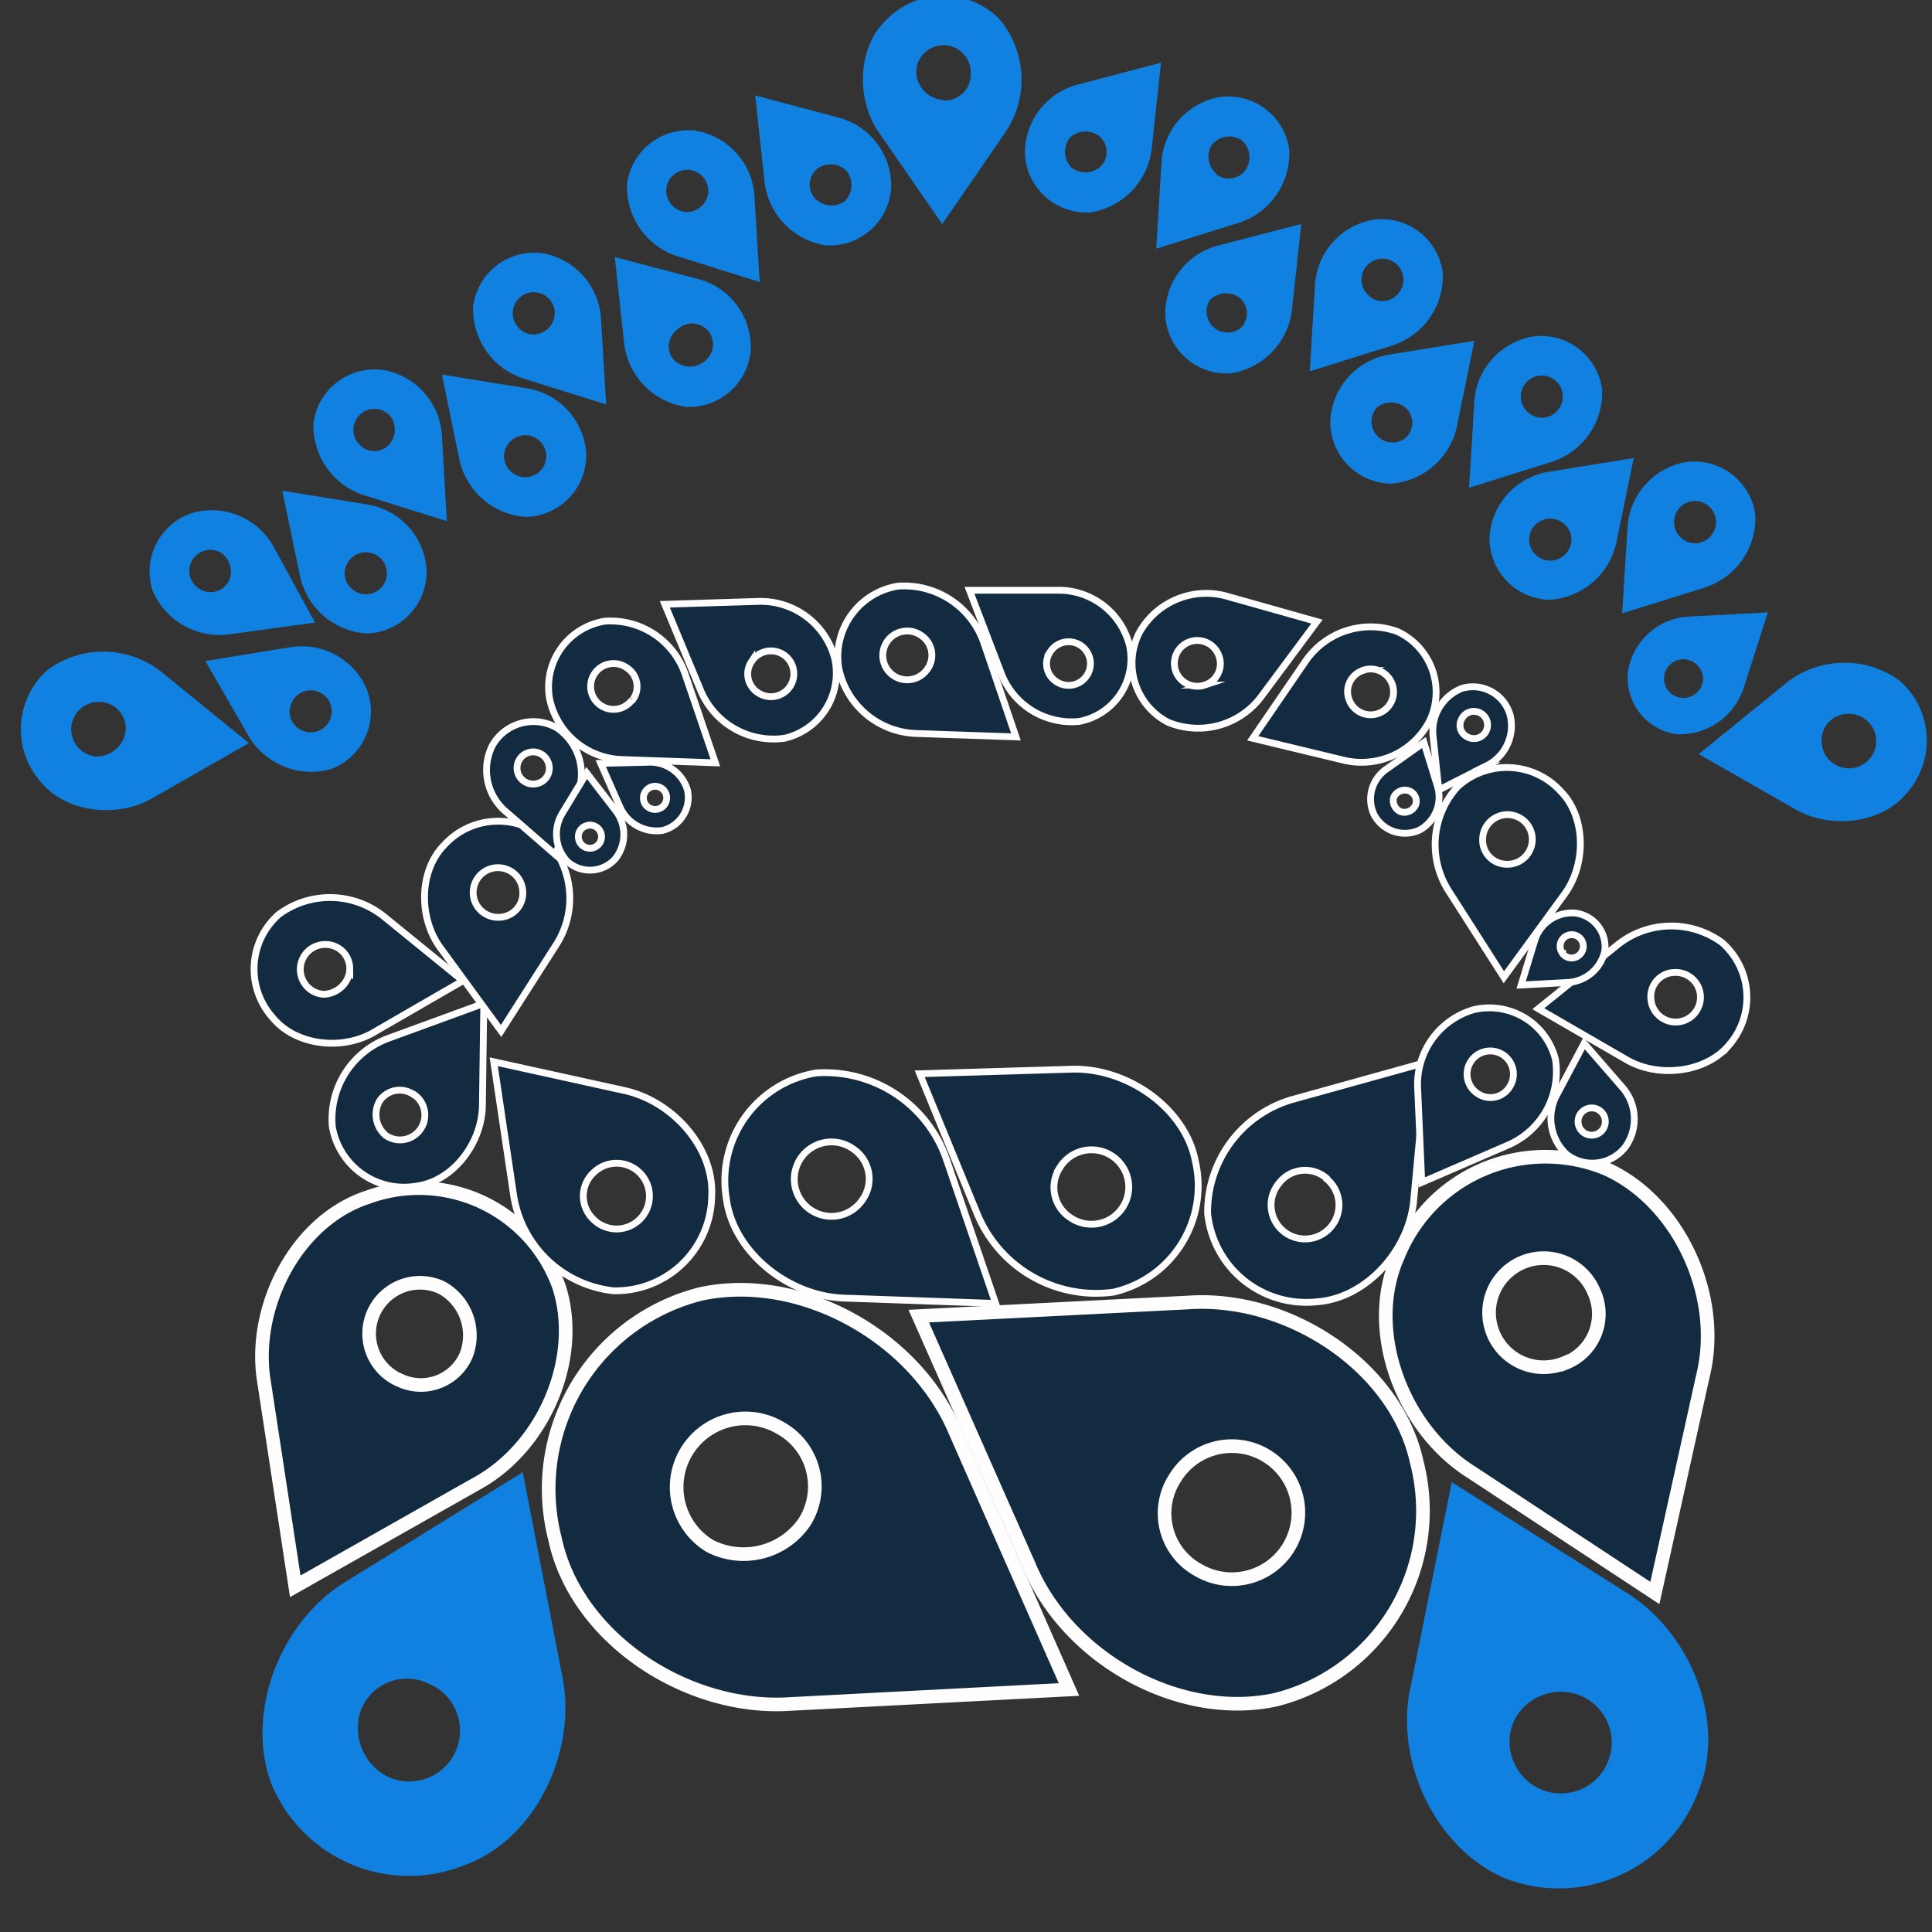 <svg id="Capa_1" data-name="Capa 1" xmlns="http://www.w3.org/2000/svg" viewBox="0 0 141.73 141.73">
    <rect x="0" y="0" width="141.73" height="141.73" fill="#333333" stroke="none"/>
    <defs>
        <style>
            .cls-1,.cls-3{fill:#122b40;stroke:#fffdfd;stroke-miterlimit:10;}.cls-2{fill:#1081e0;}.cls-3{stroke-width:0.5px;}
        </style>
    </defs>
    <title>autoqe_park</title>
    <path id="_Trazado_compuesto_" data-name="&lt;Trazado compuesto&gt;" class="cls-1"
          d="M41,94.37h0a10.91,10.91,0,0,0-14-6.55h0c-5.23,1.68-8.57,8.06-7.62,13.62l2.28,14.93,13.25-7.5C39.9,106.18,42.7,99.6,41,94.37Zm-11.78,6.84a3.73,3.73,0,1,1,3.18-6.75,4,4,0,0,1,1.78,5A3.62,3.62,0,0,1,29.24,101.21Z"/>
    <path id="_Trazado_compuesto_2" data-name="&lt;Trazado compuesto&gt;" class="cls-2"
          d="M19.88,130.79h0a10.91,10.91,0,0,0,14.28,6h0c5.16-1.89,8.24-8.4,7.07-13.92L38.35,108l-12.94,8C20.53,118.95,18,125.63,19.88,130.79Zm11.49-7.31a3.73,3.73,0,1,1-2.9,6.87,4,4,0,0,1-2-4.88A3.62,3.62,0,0,1,31.37,123.48Z"/>
    <path id="_Trazado_compuesto_3" data-name="&lt;Trazado compuesto&gt;" class="cls-1"
          d="M117.8,85.73h0a11.66,11.66,0,0,0-15.25,6.45h0c-2.4,5.36.27,12.58,5.36,15.8l13.49,8.88,3.52-15.9C126.38,95.07,123.16,88.13,117.8,85.73Zm-3,14.25a4,4,0,1,1,2.13-5.22A3.87,3.87,0,0,1,114.81,100Z"/>
    <path id="_Trazado_compuesto_4" data-name="&lt;Trazado compuesto&gt;" class="cls-3"
          d="M45,94.69h0a7.05,7.05,0,0,0,7.21-6.94h0c.2-3.55-2.87-7-6.45-7.76l-9.54-2.1,1.45,9.74A8.33,8.33,0,0,0,45,94.69ZM43.57,86a2.41,2.41,0,1,1-.08,3.41A2.34,2.34,0,0,1,43.57,86Z"/>
    <path id="_Trazado_compuesto_5" data-name="&lt;Trazado compuesto&gt;" class="cls-3"
          d="M59.89,78.71h0a8,8,0,0,0-6.61,9.19h0c.5,4,4.63,7.25,8.76,7.33l11,.39-3.6-10.54A9.43,9.43,0,0,0,59.89,78.71Zm3.32,9.39a2.73,2.73,0,1,1-.61-3.81A2.65,2.65,0,0,1,63.21,88.1Z"/>
    <path id="_Trazado_compuesto_6" data-name="&lt;Trazado compuesto&gt;" class="cls-3"
          d="M81.69,94.79h0a8,8,0,0,0,6-9.61h0c-.76-3.94-5.1-6.93-9.22-6.74l-11,.33L71.7,89.07A9.43,9.43,0,0,0,81.69,94.79Zm-3.93-9.16a2.73,2.73,0,1,1,.86,3.76A2.65,2.65,0,0,1,77.76,85.64Z"/>
    <path id="_Trazado_compuesto_7" data-name="&lt;Trazado compuesto&gt;" class="cls-3"
          d="M88.59,89h0a7.27,7.27,0,0,0,8,6.5h0c3.65-.25,6.85-3.83,7.13-7.58l.94-10-9.79,2.72A8.6,8.6,0,0,0,88.59,89Zm8.72-2.53a2.49,2.49,0,1,1-3.5.35A2.41,2.41,0,0,1,97.31,86.43Z"/>
    <path id="_Trazado_compuesto_8" data-name="&lt;Trazado compuesto&gt;" class="cls-3"
          d="M24.38,82.66h0A5.34,5.34,0,0,0,30.62,87h0c2.66-.39,4.78-3.2,4.77-6l.1-7.39-7,2.56A6.31,6.31,0,0,0,24.38,82.66Zm6-2.36a1.82,1.82,0,1,1-2.07,3,2,2,0,0,1-.46-2.54A1.77,1.77,0,0,1,30.36,80.31Z"/>
    <path id="_Trazado_compuesto_9" data-name="&lt;Trazado compuesto&gt;" class="cls-3"
          d="M20.44,67.09h0A5.34,5.34,0,0,0,20,74.65h0c1.7,2.08,5.2,2.47,7.56,1l6.4-3.7-5.78-4.7A6.31,6.31,0,0,0,20.44,67.09Zm5.22,4.15a2,2,0,0,1-1.94,1.7A1.82,1.82,0,0,1,24,69.29,1.77,1.77,0,0,1,25.65,71.23Z"/>
    <path id="_Trazado_compuesto_10" data-name="&lt;Trazado compuesto&gt;" class="cls-3"
          d="M40.15,61.65h0a5.34,5.34,0,0,0-7.57.35h0c-1.88,1.92-1.88,5.44-.2,7.63l4.38,6,4-6.26A6.31,6.31,0,0,0,40.15,61.65Zm-3.54,5.64a1.82,1.82,0,1,1,1.74-1.9A1.77,1.77,0,0,1,36.61,67.29Z"/>
    <path id="_Trazado_compuesto_11" data-name="&lt;Trazado compuesto&gt;" class="cls-3"
          d="M118.63,69.34,112.85,74l6.4,3.7c2.36,1.42,5.86,1,7.56-1h0a5.34,5.34,0,0,0-.49-7.56h0A6.31,6.31,0,0,0,118.63,69.34Zm4.18,2a1.82,1.82,0,1,1-1.7,1.94A1.77,1.77,0,0,1,122.81,71.34Z"/>
    <path id="_Trazado_compuesto_12" data-name="&lt;Trazado compuesto&gt;" class="cls-3"
          d="M114.11,77.73h0a5,5,0,0,0-6-3.66h0A5.7,5.7,0,0,0,104,79.86l.3,6.88L110.63,84A5.87,5.87,0,0,0,114.11,77.73Zm-5.67,2.52a1.7,1.7,0,1,1,2.33-.56A1.65,1.65,0,0,1,108.44,80.25Z"/>
    <path id="_Trazado_compuesto_13" data-name="&lt;Trazado compuesto&gt;" class="cls-3"
          d="M114.92,84.68h0a3.07,3.07,0,0,0,4.32-.55h0a3.52,3.52,0,0,0-.24-4.38l-2.79-3.21-2,3.77A3.62,3.62,0,0,0,114.92,84.68Zm1.77-3.4a1,1,0,1,1-.91,1.17A1,1,0,0,1,116.69,81.28Z"/>
    <path id="_Trazado_compuesto_14" data-name="&lt;Trazado compuesto&gt;" class="cls-3"
          d="M40.86,53.4h0a3.46,3.46,0,0,0-4.74,1.29h0a4,4,0,0,0,1,4.86l3.62,3.15,1.67-4.54A4.09,4.09,0,0,0,40.86,53.4Zm-1.45,4.08A1.18,1.18,0,1,1,40.24,56,1.15,1.15,0,0,1,39.41,57.48Z"/>
    <path id="_Trazado_compuesto_15" data-name="&lt;Trazado compuesto&gt;" class="cls-3"
          d="M41.62,63.2h0A2.49,2.49,0,0,0,45.14,63h0a2.86,2.86,0,0,0,0-3.56l-2.1-2.73-1.82,3A2.94,2.94,0,0,0,41.62,63.2Zm1.6-2.67a.85.85,0,1,1-.79.9A.83.83,0,0,1,43.21,60.54Z"/>
    <path id="_Trazado_compuesto_16" data-name="&lt;Trazado compuesto&gt;" class="cls-3"
          d="M117.73,69.74h0a2.49,2.49,0,0,0-2.2-2.76h0a2.86,2.86,0,0,0-2.94,2l-1,3.28,3.47-.19A2.94,2.94,0,0,0,117.73,69.74Zm-3.1.2a.85.85,0,1,1,1.2.14A.83.83,0,0,1,114.63,69.95Z"/>
    <path id="_Trazado_compuesto_17" data-name="&lt;Trazado compuesto&gt;" class="cls-3"
          d="M48.61,60.92h0a2.49,2.49,0,0,0,1.81-3h0a2.86,2.86,0,0,0-2.92-2L44.07,56l1.4,3.18A2.94,2.94,0,0,0,48.61,60.92Zm-1.28-2.83a.85.85,0,1,1,.29,1.17A.83.83,0,0,1,47.33,58.09Z"/>
    <path id="_Trazado_compuesto_18" data-name="&lt;Trazado compuesto&gt;" class="cls-1"
          d="M51.42,94.92h0a14.75,14.75,0,0,0-10.7,18h0c1.56,7.26,9.69,12.61,17.3,12.08l20.4-1.06L70.11,105.1C67.16,98,58.68,93.36,51.42,94.92ZM59,111.68a5.42,5.42,0,0,1-6.91,1.74,5,5,0,0,1,5.18-8.65A4.89,4.89,0,0,1,59,111.68Z"/>
    <path id="_Trazado_compuesto_19" data-name="&lt;Trazado compuesto&gt;" class="cls-1"
          d="M93.58,124.69h0a14.29,14.29,0,0,0,10.35-17.44h0c-1.52-7-9.4-12.21-16.77-11.7l-19.76,1,8.07,18.24C78.33,121.71,86.55,126.21,93.58,124.69Zm-7.4-16.23a4.88,4.88,0,1,1,1.69,6.7A4.74,4.74,0,0,1,86.18,108.46Z"/>
    <path id="_Trazado_compuesto_20" data-name="&lt;Trazado compuesto&gt;" class="cls-3"
          d="M65.87,43h0a5.24,5.24,0,0,0-4.34,6h0a6,6,0,0,0,5.75,4.81l7.25.25-2.36-6.92A6.19,6.19,0,0,0,65.87,43ZM68,49.13a1.79,1.79,0,1,1-.4-2.5A1.74,1.74,0,0,1,68,49.13Z"/>
    <path id="_Trazado_compuesto_21" data-name="&lt;Trazado compuesto&gt;" class="cls-3"
          d="M79.19,52.92h0a4.67,4.67,0,0,0,3.68-5.52h0a5.36,5.36,0,0,0-5.28-4.1H71.12l2.33,6.09A5.52,5.52,0,0,0,79.19,52.92Zm-2.14-5.11A1.6,1.6,0,1,1,77.49,50,1.55,1.55,0,0,1,77.05,47.81Z"/>
    <path id="_Trazado_compuesto_22" data-name="&lt;Trazado compuesto&gt;" class="cls-3"
          d="M44.37,45.57h0a4.9,4.9,0,0,0-4.06,5.65h0a5.62,5.62,0,0,0,5.38,4.5l6.79.24-2.21-6.48A5.79,5.79,0,0,0,44.37,45.57Zm2,5.77A1.68,1.68,0,1,1,46,49,1.63,1.63,0,0,1,46.41,51.34Z"/>
    <path id="_Trazado_compuesto_23" data-name="&lt;Trazado compuesto&gt;" class="cls-3"
          d="M57.54,54.16h0a4.9,4.9,0,0,0,3.68-5.9h0a5.62,5.62,0,0,0-5.66-4.14l-6.79.21,2.63,6.32A5.79,5.79,0,0,0,57.54,54.16Zm-2.41-5.62a1.68,1.68,0,1,1,.53,2.31A1.63,1.63,0,0,1,55.13,48.53Z"/>
    <path id="_Trazado_compuesto_24" data-name="&lt;Trazado compuesto&gt;" class="cls-2"
          d="M3.52,49.12h0A5.82,5.82,0,0,0,3,57.37H3c1.85,2.27,5.68,2.69,8.26,1.14l7-4-6.31-5.13A6.88,6.88,0,0,0,3.52,49.12Zm5.69,4.52A2.14,2.14,0,0,1,7.09,55.5a2,2,0,0,1,.27-4A1.93,1.93,0,0,1,9.21,53.65Z"/>
    <path id="_Trazado_compuesto_25" data-name="&lt;Trazado compuesto&gt;" class="cls-2"
          d="M73.26,1.34h0A5.82,5.82,0,0,0,65,1.48h0c-2.12,2-2.23,5.87-.47,8.32l4.59,6.64,4.61-6.7A6.88,6.88,0,0,0,73.26,1.34Zm-4.05,6a2.14,2.14,0,0,1-2-2,2,2,0,0,1,4-.05A1.93,1.93,0,0,1,69.2,7.38Z"/>
    <path id="_Trazado_compuesto_26" data-name="&lt;Trazado compuesto&gt;" class="cls-2"
          d="M130.93,50.19l-6.31,5.13,7,4c2.58,1.55,6.4,1.13,8.26-1.14h0a5.82,5.82,0,0,0-.53-8.25h0A6.88,6.88,0,0,0,130.93,50.19Zm4.56,2.18a2,2,0,1,1-1.85,2.12A1.93,1.93,0,0,1,135.49,52.37Z"/>
    <path id="_Trazado_compuesto_27" data-name="&lt;Trazado compuesto&gt;" class="cls-2"
          d="M24.28,56.42h0a4.52,4.52,0,0,0,2.63-5.85h0a5.18,5.18,0,0,0-5.68-3.08l-6.17,1L18.24,54A5.34,5.34,0,0,0,24.28,56.42Zm-2.9-4.84a1.54,1.54,0,1,1,.77,2A1.5,1.5,0,0,1,21.38,51.58Z"/>
    <path id="_Trazado_compuesto_28" data-name="&lt;Trazado compuesto&gt;" class="cls-2"
          d="M16.86,46.53l6.25-.86-3-5.49a5.18,5.18,0,0,0-5.93-2.57h0a4.52,4.52,0,0,0-3,5.68h0A5.34,5.34,0,0,0,16.86,46.53Zm-2.14-3.28a1.54,1.54,0,0,1,1.42-2.74,1.66,1.66,0,0,1,.66,2.08A1.5,1.5,0,0,1,14.72,43.25Z"/>
    <path id="_Trazado_compuesto_29" data-name="&lt;Trazado compuesto&gt;" class="cls-2"
          d="M26.92,46.47h0a4.52,4.52,0,0,0,4.37-4.69h0A5.18,5.18,0,0,0,26.89,37l-6.18-1L22,42.22A5.34,5.34,0,0,0,26.92,46.47ZM25.72,41a1.54,1.54,0,1,1,.07,2.18A1.5,1.5,0,0,1,25.72,41Z"/>
    <path id="_Trazado_compuesto_30" data-name="&lt;Trazado compuesto&gt;" class="cls-2"
          d="M26.78,36.35l6,1.88L32.42,32a5.18,5.18,0,0,0-4.27-4.85h0A4.52,4.52,0,0,0,23,31h0A5.34,5.34,0,0,0,26.78,36.35Zm-.54-3.88a1.54,1.54,0,0,1,2.45-1.87,1.66,1.66,0,0,1-.29,2.16A1.5,1.5,0,0,1,26.24,32.46Z"/>
    <path id="_Trazado_compuesto_31" data-name="&lt;Trazado compuesto&gt;" class="cls-2"
          d="M38.61,37.92h0A4.52,4.52,0,0,0,43,33.22h0a5.18,5.18,0,0,0-4.4-4.74l-6.18-1,1.27,6.18A5.34,5.34,0,0,0,38.61,37.92Zm-1.2-5.51a1.54,1.54,0,1,1,.07,2.18A1.5,1.5,0,0,1,37.41,32.41Z"/>
    <path id="_Trazado_compuesto_32" data-name="&lt;Trazado compuesto&gt;" class="cls-2"
          d="M38.47,27.79l6,1.88-.38-6.24a5.18,5.18,0,0,0-4.27-4.85h0a4.52,4.52,0,0,0-5.11,3.88h0A5.34,5.34,0,0,0,38.47,27.79Zm-.54-3.88a1.54,1.54,0,1,1,2.16.29A1.5,1.5,0,0,1,37.93,23.91Z"/>
    <path id="_Trazado_compuesto_33" data-name="&lt;Trazado compuesto&gt;" class="cls-2"
          d="M50.29,29.84h0a4.52,4.52,0,0,0,4.79-4.26h0a5.18,5.18,0,0,0-3.93-5.13l-6.05-1.59.68,6.27A5.34,5.34,0,0,0,50.29,29.84Zm-.67-5.6a1.54,1.54,0,1,1,2,2.31,1.66,1.66,0,0,1-2.18-.14A1.5,1.5,0,0,1,49.62,24.24Z"/>
    <path id="_Trazado_compuesto_34" data-name="&lt;Trazado compuesto&gt;" class="cls-2"
          d="M60.59,18h0a4.52,4.52,0,0,0,4.79-4.26h0a5.18,5.18,0,0,0-3.93-5.13L55.4,7l.68,6.27A5.34,5.34,0,0,0,60.59,18Zm-.67-5.6a1.66,1.66,0,0,1,2.18.14A1.66,1.66,0,0,1,62,14.73a1.66,1.66,0,0,1-2.18-.14A1.5,1.5,0,0,1,59.92,12.41Z"/>
    <path id="_Trazado_compuesto_35" data-name="&lt;Trazado compuesto&gt;" class="cls-2"
          d="M49.73,18.81l6,1.88-.38-6.24A5.18,5.18,0,0,0,51.09,9.6h0A4.52,4.52,0,0,0,46,13.48h0A5.34,5.34,0,0,0,49.73,18.81Zm-.54-3.88a1.54,1.54,0,1,1,2.16.29A1.5,1.5,0,0,1,49.19,14.93Z"/>
    <path id="_Trazado_compuesto_36" data-name="&lt;Trazado compuesto&gt;" class="cls-2"
          d="M127.92,50.45l1.77-5.53-5.75.31a4.77,4.77,0,0,0-4.49,3.9h0A4.16,4.16,0,0,0,123,53.86h0A4.92,4.92,0,0,0,127.92,50.45Zm-3.58.47a1.42,1.42,0,1,1,.28-2A1.38,1.38,0,0,1,124.35,50.92Z"/>
    <path id="_Trazado_compuesto_37" data-name="&lt;Trazado compuesto&gt;" class="cls-2"
          d="M128.77,37.78h0a4.52,4.52,0,0,0-5.11-3.88h0a5.18,5.18,0,0,0-4.27,4.85L119,45l6-1.88A5.34,5.34,0,0,0,128.77,37.78Zm-5.36,1.74a1.54,1.54,0,1,1,2.16-.29A1.5,1.5,0,0,1,123.41,39.52Z"/>
    <path id="_Trazado_compuesto_38" data-name="&lt;Trazado compuesto&gt;" class="cls-2"
          d="M118.58,39.78l1.27-6.18-6.18,1a5.18,5.18,0,0,0-4.4,4.74h0A4.52,4.52,0,0,0,113.65,44h0A5.34,5.34,0,0,0,118.58,39.78Zm-3.81.93a1.54,1.54,0,1,1,.07-2.18A1.5,1.5,0,0,1,114.77,40.71Z"/>
    <path id="_Trazado_compuesto_39" data-name="&lt;Trazado compuesto&gt;" class="cls-2"
          d="M117.53,28.57h0a4.52,4.52,0,0,0-5.11-3.88h0a5.18,5.18,0,0,0-4.27,4.85l-.38,6.24,6-1.88A5.34,5.34,0,0,0,117.53,28.57Zm-5.36,1.74a1.54,1.54,0,1,1,2.16-.29A1.5,1.5,0,0,1,112.17,30.31Z"/>
    <path id="_Trazado_compuesto_40" data-name="&lt;Trazado compuesto&gt;" class="cls-2"
          d="M106.89,31.22,108.16,25,102,26a5.18,5.18,0,0,0-4.4,4.74h0A4.52,4.52,0,0,0,102,35.48h0A5.34,5.34,0,0,0,106.89,31.22Zm-3.81.93A1.54,1.54,0,0,1,101,29.9a1.66,1.66,0,0,1,2.18.07A1.5,1.5,0,0,1,103.08,32.15Z"/>
    <path id="_Trazado_compuesto_41" data-name="&lt;Trazado compuesto&gt;" class="cls-2"
          d="M105.84,20h0a4.52,4.52,0,0,0-5.11-3.88h0A5.18,5.18,0,0,0,96.46,21l-.38,6.24,6-1.88A5.34,5.34,0,0,0,105.84,20Zm-5.36,1.74a1.54,1.54,0,1,1,2.16-.29A1.5,1.5,0,0,1,100.48,21.76Z"/>
    <path id="_Trazado_compuesto_42" data-name="&lt;Trazado compuesto&gt;" class="cls-2"
          d="M94.78,22.7l.68-6.27L89.41,18a5.18,5.18,0,0,0-3.93,5.13h0a4.52,4.52,0,0,0,4.79,4.26h0A5.34,5.34,0,0,0,94.78,22.7ZM91.08,24a1.54,1.54,0,0,1-2.31-2,1.66,1.66,0,0,1,2.18-.14A1.5,1.5,0,0,1,91.08,24Z"/>
    <path id="_Trazado_compuesto_43" data-name="&lt;Trazado compuesto&gt;" class="cls-2"
          d="M84.49,10.87l.68-6.27L79.12,6.19a5.18,5.18,0,0,0-3.93,5.13h0A4.52,4.52,0,0,0,80,15.58h0A5.34,5.34,0,0,0,84.49,10.87Zm-3.7,1.29a1.66,1.66,0,0,1-2.18.14,1.66,1.66,0,0,1-.14-2.18A1.66,1.66,0,0,1,80.65,10,1.5,1.5,0,0,1,80.79,12.16Z"/>
    <path id="_Trazado_compuesto_44" data-name="&lt;Trazado compuesto&gt;" class="cls-2"
          d="M94.58,11h0a4.52,4.52,0,0,0-5.11-3.88h0A5.18,5.18,0,0,0,85.2,12l-.38,6.24,6-1.88A5.34,5.34,0,0,0,94.58,11Zm-5.36,1.74a1.66,1.66,0,0,1-.29-2.16,1.66,1.66,0,0,1,2.16-.29,1.66,1.66,0,0,1,.29,2.16A1.5,1.5,0,0,1,89.22,12.78Z"/>
    <path id="_Trazado_compuesto_45" data-name="&lt;Trazado compuesto&gt;" class="cls-3"
          d="M106.32,65.43l4,6.26,4.38-6c1.67-2.19,1.68-5.71-.2-7.63h0a5.34,5.34,0,0,0-7.57-.35h0A6.31,6.31,0,0,0,106.32,65.43Zm2.45-3.93a1.82,1.82,0,1,1,1.74,1.9A1.77,1.77,0,0,1,108.77,61.5Z"/>
    <path id="_Trazado_compuesto_46" data-name="&lt;Trazado compuesto&gt;" class="cls-3"
          d="M105.13,54l.42,3.95,3.51-1.78a3.26,3.26,0,0,0,1.73-3.68h0a2.84,2.84,0,0,0-3.52-2h0A3.36,3.36,0,0,0,105.13,54Zm2.11-1.28a1,1,0,1,1,.37,1.32A.94.94,0,0,1,107.24,52.72Z"/>
    <path id="_Trazado_compuesto_47" data-name="&lt;Trazado compuesto&gt;" class="cls-3"
          d="M105.46,57.71l-1-3.24-2.75,1.95a2.67,2.67,0,0,0-.93,3.3h0a2.56,2.56,0,0,0,3.32,1.19h0A2.75,2.75,0,0,0,105.46,57.71Zm-1.62,1.35a.9.9,0,0,1-1.08.49.89.89,0,0,1-.52-1.06.9.9,0,0,1,1.08-.49A.81.81,0,0,1,103.85,59.05Z"/>
    <path id="_Trazado_compuesto_48" data-name="&lt;Trazado compuesto&gt;" class="cls-3"
          d="M95.77,48.51,91.9,54.16l6.6,1.59a5.62,5.62,0,0,0,6.39-2.9h0a4.9,4.9,0,0,0-2.4-6.53h0A5.79,5.79,0,0,0,95.77,48.51Zm4.2.67a1.68,1.68,0,1,1-1,2.15A1.63,1.63,0,0,1,100,49.18Z"/>
    <path id="_Trazado_compuesto_49" data-name="&lt;Trazado compuesto&gt;" class="cls-3"
          d="M92.53,51.09l4.08-5.49-6.53-1.84a5.62,5.62,0,0,0-6.5,2.65h0A4.9,4.9,0,0,0,85.72,53h0A5.79,5.79,0,0,0,92.53,51.09Zm-4.17-.83a1.68,1.68,0,1,1,1.07-2.11A1.63,1.63,0,0,1,88.35,50.26Z"/>
    <path id="_Trazado_compuesto_50" data-name="&lt;Trazado compuesto&gt;" class="cls-2"
          d="M110.4,137.79h0a10.91,10.91,0,0,0,14.15-6.29h0c2.16-5.05-.47-11.75-5.28-14.69l-12.77-8.08-3,14.92C102.23,129.2,105.35,135.64,110.4,137.79ZM113,124.42a3.73,3.73,0,1,1-1.91,4.92A3.62,3.62,0,0,1,113,124.42Z"/>
</svg>